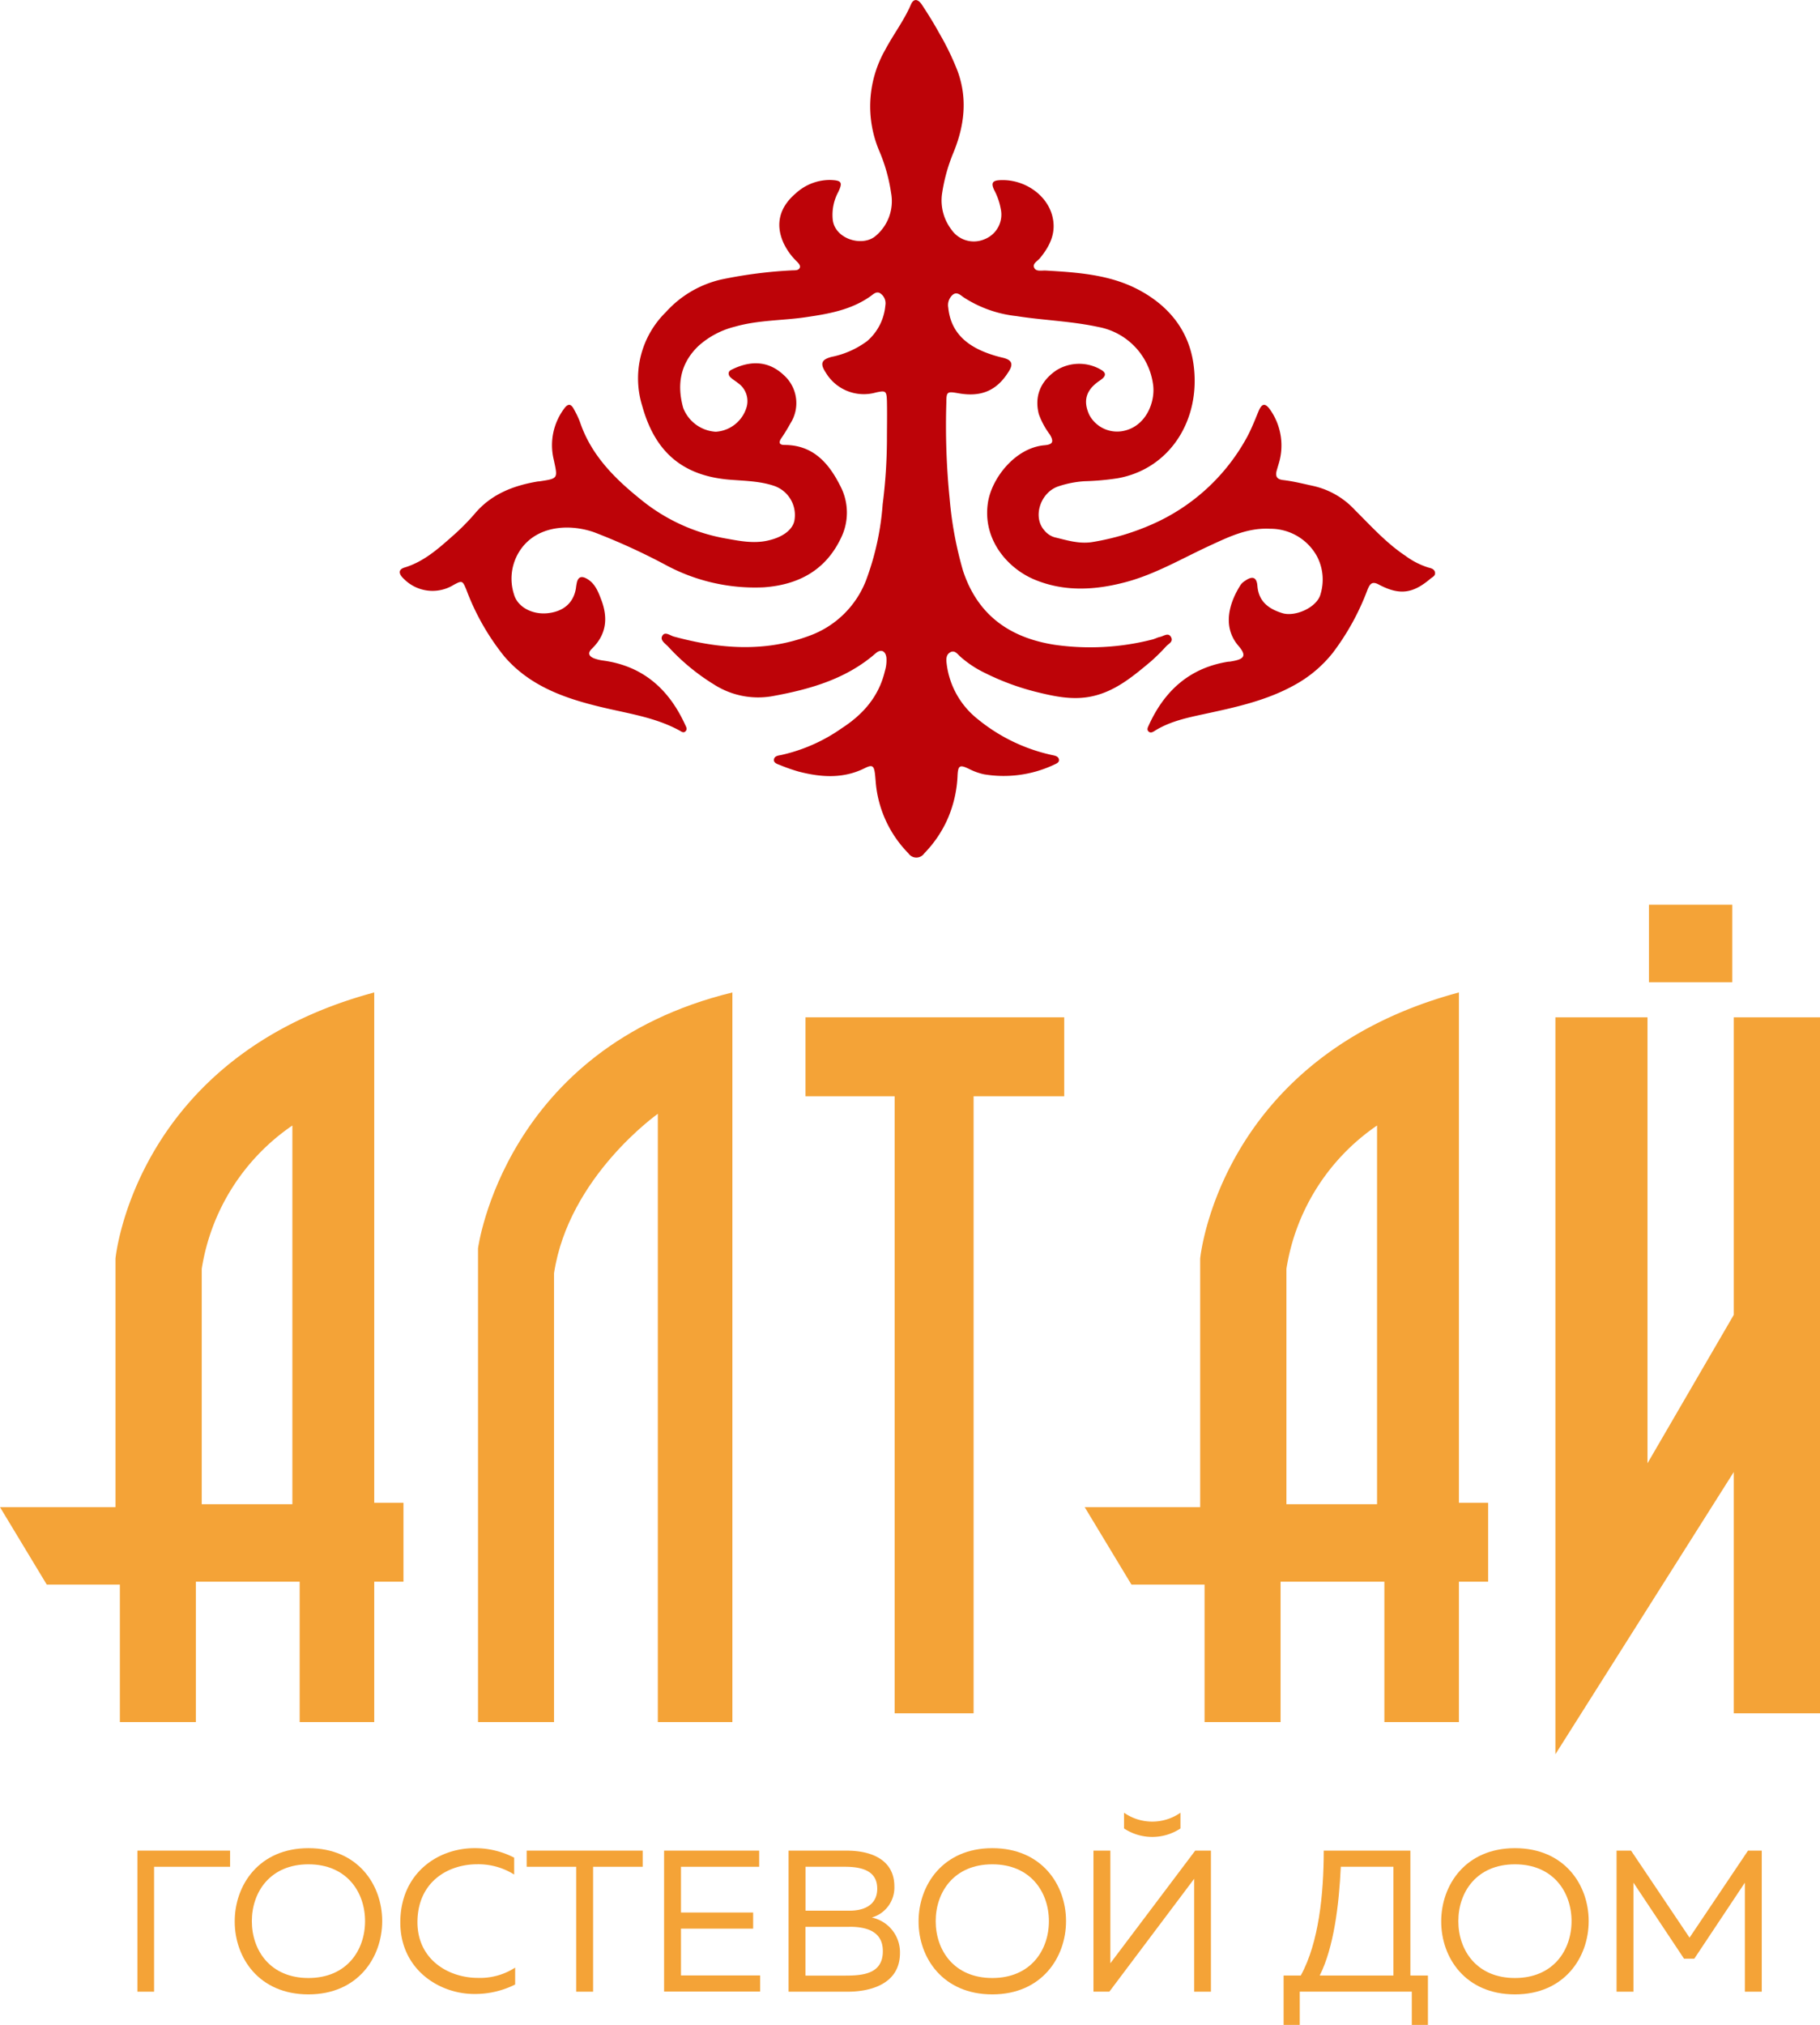 <svg xmlns="http://www.w3.org/2000/svg" viewBox="0 0 311.25 346.22"><defs><style>.cls-1{fill:#f4a337;}.cls-2{fill:#bd0308;}</style></defs><title>logo</title><g id="Слой_2" data-name="Слой 2"><g id="Слой_1-2" data-name="Слой 1"><path class="cls-1" d="M64,256.94V169.69c-41,11-44.25,45.5-44.25,45.5v42.5H0l8,13.25H20.5v23.5h13v-24H51.25v24H64v-24h5v-13.5Zm-14,.25H34.5V216.94A36.54,36.54,0,0,1,50,192.44Z"/><path class="cls-1" d="M249.5,256.94V169.69c-41,11-44.25,45.5-44.25,45.5v42.5H185.5l8,13.25H206v23.5h13v-24h17.75v24H249.5v-24h5v-13.5Zm-14,.25H220V216.94a36.54,36.54,0,0,1,15.5-24.5Z"/><path class="cls-1" d="M125.25,169.69V294.44H112.5v-104s-15.25,10.75-17.75,27.25v76.75h-13v-81S86.25,179.19,125.25,169.69Z"/><polygon class="cls-1" points="137.75 173.94 182 173.94 182 187.44 166.5 187.44 166.5 292.94 153 292.94 153 187.44 137.75 187.44 137.75 173.94"/><polygon class="cls-1" points="311.25 173.94 311.25 292.94 296.5 292.94 296.5 251.69 266 299.94 266 173.94 281.75 173.94 281.75 250.19 296.5 224.82 296.5 173.94 311.25 173.94"/><rect class="cls-1" x="282" y="154.69" width="14.25" height="13.25"/><path class="cls-1" d="M23.5,340.54V316.42H39.35v2.76h-13v21.36Z"/><path class="cls-1" d="M52.75,316c8.44,0,12.61,6.24,12.61,12.47S61.19,341,52.75,341s-12.61-6.24-12.61-12.47S44.31,316,52.75,316Zm0,2.76c-6.55,0-9.68,4.75-9.68,9.72s3.13,9.72,9.68,9.72,9.68-4.75,9.68-9.72S59.3,318.76,52.75,318.76Z"/><path class="cls-1" d="M81.14,316a14.61,14.61,0,0,1,6.79,1.62v2.89a11.51,11.51,0,0,0-6.31-1.76c-5,0-10.2,3-10.23,9.89,0,6.44,5.34,9.54,10.34,9.54a11,11,0,0,0,6.37-1.76v2.89a15.28,15.28,0,0,1-7,1.62c-6.06,0-12.68-4.27-12.64-12.3C68.5,320.28,74.87,316,81.14,316Z"/><path class="cls-1" d="M109.91,316.42v2.76h-8.48v21.36H98.54V319.18H90.07v-2.76Z"/><path class="cls-1" d="M129.83,316.42v2.76H116.46V327H128.8v2.76H116.46v8H130v2.76H113.57V316.42Z"/><path class="cls-1" d="M144.75,316.42c4.93,0,8.2,2,8.2,6.1a5.33,5.33,0,0,1-3.86,5.34,6.07,6.07,0,0,1,4.82,6.06c0,5.48-5.37,6.62-8.89,6.62H134.86V316.42Zm-.24,2.76h-6.75v7.51h7.54c2.52,0,4.72-1,4.72-3.76S147.92,319.18,144.51,319.18Zm.72,10.27h-7.48v8.34h6.68c3,0,6.55-.21,6.55-4.17C151,329.86,147.54,329.44,145.23,329.44Z"/><path class="cls-1" d="M169.7,316c8.44,0,12.61,6.24,12.61,12.47S178.14,341,169.7,341s-12.61-6.24-12.61-12.47S161.26,316,169.7,316Zm0,2.76c-6.55,0-9.68,4.75-9.68,9.72s3.13,9.72,9.68,9.72,9.68-4.75,9.68-9.72S176.24,318.76,169.7,318.76Z"/><path class="cls-1" d="M204.22,340.54V321.24l-14.5,19.29H187V316.42h2.89v19.26l14.51-19.26h2.69v24.12Zm-2.34-27.91v-2.69a8.43,8.43,0,0,1-9.65,0v2.69a8.76,8.76,0,0,0,9.65,0Z"/><path class="cls-1" d="M219.52,346.22v-8.44h2.93c3.1-5.62,3.93-14,3.93-21.36h14.82v21.36h3v8.44h-2.76v-5.69H222.28v5.69Zm6.17-8.44H238.3V319.18h-9C229,325.69,228.1,333,225.69,337.78Z"/><path class="cls-1" d="M259.08,316c8.44,0,12.61,6.24,12.61,12.47S267.52,341,259.08,341s-12.61-6.24-12.61-12.47S250.64,316,259.08,316Zm0,2.76c-6.55,0-9.68,4.75-9.68,9.72s3.13,9.72,9.68,9.72,9.68-4.75,9.68-9.72S265.63,318.76,259.08,318.76Z"/><path class="cls-1" d="M301.29,316.42v24.12h-2.89V321.9l-8.65,13H288l-8.65-13v18.64h-2.89V316.42h2.48l10,14.88,10-14.88Z"/><path class="cls-2" d="M151.68,75.45c0-2.29.05-4.59,0-6.88-.06-1.74-.21-1.83-1.89-1.46a7.58,7.58,0,0,1-8.58-3.42c-1-1.52-.74-2.21,1-2.67a15.16,15.16,0,0,0,6.1-2.71,9.08,9.08,0,0,0,3.1-6.09,2.05,2.05,0,0,0-.86-2.06c-.67-.44-1.22.17-1.72.52-3.35,2.35-7.21,3-11.13,3.57s-8.06.47-12,1.6a14.52,14.52,0,0,0-6.25,3.3c-3.13,3-3.72,6.62-2.61,10.6a6.38,6.38,0,0,0,5.56,4.07,5.87,5.87,0,0,0,5.26-4.14,3.76,3.76,0,0,0-1.4-4.15c-.43-.34-.91-.62-1.32-1s-.52-1,.15-1.31c2.74-1.38,6-1.84,8.9.87a6.42,6.42,0,0,1,1.22,8.24c-.49.88-1,1.74-1.58,2.58s-.26,1.17.54,1.17c4.86,0,7.56,3.08,9.53,7a9.8,9.8,0,0,1,.12,8.91c-2.62,5.51-7.26,8-13.19,8.43A32.16,32.16,0,0,1,114,96.68,108.46,108.46,0,0,0,101.59,91c-4.49-1.56-10.33-1.07-13,3.67a8.74,8.74,0,0,0-.7,6.92c.61,2.23,3.16,3.52,5.74,3.26,2.74-.28,4.45-1.77,4.86-4.25a10.59,10.59,0,0,1,.18-1.08c.24-.87.77-1.05,1.56-.64,1.52.79,2.06,2.26,2.62,3.73,1.17,3.12.84,5.93-1.65,8.33-.79.76-.43,1.3.41,1.63a7.08,7.08,0,0,0,1.6.38c6.76.94,11.17,4.89,13.94,10.92.16.35.45.77.1,1.15s-.7.07-1-.09c-4-2.2-8.45-2.87-12.82-3.89-6.43-1.5-12.66-3.54-17.18-8.8a41.06,41.06,0,0,1-6.5-11.42c-.64-1.55-.72-1.6-2.16-.82a6.89,6.89,0,0,1-8.5-1c-1-.92-1-1.67.21-2,3.21-1,5.65-3.18,8.08-5.33a39,39,0,0,0,3.78-3.8C84,84.47,87.85,83,92.05,82.31l.14,0c3.33-.5,3.2-.47,2.51-3.72a10.45,10.45,0,0,1,1.8-8.75c.74-1,1.22-.7,1.68.19a15.73,15.73,0,0,1,1,2.11c1.89,5.64,5.89,9.63,10.35,13.22A31.63,31.63,0,0,0,124,92.05c2.54.45,5.09,1,7.74.27,2.23-.57,4-1.85,4.16-3.6a5.27,5.27,0,0,0-3.47-5.63c-2.51-.86-5.14-.86-7.74-1.08-8.66-.74-12.88-5.45-14.87-12.64a15.87,15.87,0,0,1,4.05-16,18.25,18.25,0,0,1,9.56-5.6,78,78,0,0,1,12.22-1.55c.41,0,.91,0,1.11-.41s-.23-.84-.54-1.15A10.66,10.66,0,0,1,134,41.55c-1.56-3.45-.48-6.32,2.1-8.5A8.62,8.62,0,0,1,142,30.77c1.92.07,2.17.38,1.34,2.09a8.23,8.23,0,0,0-.92,4.77c.42,3.24,5,4.61,7.27,2.76a7.75,7.75,0,0,0,2.7-7.4,28.86,28.86,0,0,0-2-7.13,19.5,19.5,0,0,1,1-17.35c1.39-2.63,3.22-5,4.4-7.75.43-1,1.15-1,1.84,0,1.06,1.6,2.08,3.24,3,4.92a45.52,45.52,0,0,1,3.16,6.54c1.71,4.75,1.11,9.33-.71,13.81a29.54,29.54,0,0,0-2,7.27,8.23,8.23,0,0,0,1.66,6,4.63,4.63,0,0,0,5.64,1.6,4.53,4.53,0,0,0,2.75-5.25,10.75,10.75,0,0,0-1.08-3.1c-.61-1.26-.34-1.69,1-1.75,4.23-.2,8.25,2.66,9,6.52.54,2.65-.56,4.82-2.19,6.81-.42.51-1.32.92-1,1.64s1.28.45,2,.49c5.45.32,10.93.68,15.85,3.28,5.08,2.69,8.56,6.86,9.39,12.66,1.36,9.5-4,18-13,19.58a44.58,44.58,0,0,1-5.61.5,17.45,17.45,0,0,0-4.44.86c-3.1,1-4.48,5.19-2.5,7.48a3.58,3.58,0,0,0,1.78,1.24c2.2.52,4.32,1.23,6.72.78a41.81,41.81,0,0,0,10-3,34.07,34.07,0,0,0,16.2-14.88c.79-1.46,1.38-3,2-4.49.59-1.36,1.14-1.39,2-.17a10.65,10.65,0,0,1,1.39,9.32c-.1.35-.21.7-.31,1.06-.26,1,.07,1.48,1.1,1.6,1.73.2,3.42.63,5.12,1a13.79,13.79,0,0,1,7.15,4.11c2.76,2.74,5.37,5.66,8.65,7.84a13.21,13.21,0,0,0,3.9,2c.47.12,1.06.25,1.16.84s-.42.78-.76,1.06c-3.07,2.61-5.34,2.88-8.89,1-1.17-.63-1.52,0-1.89.89a42.46,42.46,0,0,1-5.94,10.8,21.49,21.49,0,0,1-6.46,5.46c-4.84,2.71-10.15,3.85-15.49,5-2.95.64-5.93,1.25-8.55,2.91-.3.19-.67.39-1,.09s-.15-.69,0-1c2.68-5.95,7-9.89,13.6-10.94.27,0,.55-.06.82-.11,2-.36,2.31-1,1-2.54-3-3.42-1.49-7.7.36-10.55a2.63,2.63,0,0,1,.72-.63c1.26-.89,2-.64,2.11.9.22,2.7,2,3.92,4.24,4.62s6-1,6.56-3.27a8.57,8.57,0,0,0-.61-6.43,9.07,9.07,0,0,0-8-4.72c-3.88-.21-7.14,1.41-10.46,2.94-4.69,2.17-9.18,4.82-14.22,6.17-5.24,1.4-10.53,1.71-15.65-.43-4.65-1.95-8.89-6.9-7.95-13.13.63-4.2,4.68-9.4,9.67-9.83,1.44-.12,1.65-.62.91-1.85a13.17,13.17,0,0,1-1.88-3.49c-.76-3,.25-5.59,3-7.47a7.38,7.38,0,0,1,7.81,0c.61.42.66.83.16,1.33a6.5,6.5,0,0,1-.77.58c-2.16,1.55-2.65,3.37-1.55,5.73a5.39,5.39,0,0,0,5.48,2.78c4.19-.61,5.91-5.09,5.39-8.16a11.57,11.57,0,0,0-9.37-9.68c-4.63-1-9.36-1.13-14-1.86a20.6,20.6,0,0,1-9-3.2c-.54-.38-1.14-1-1.84-.46a2.33,2.33,0,0,0-.79,2.22c.4,4,2.85,6.28,6.38,7.66a21,21,0,0,0,2.89.89c1.61.37,1.94,1.08,1,2.48-2,3.17-4.66,4.29-8.48,3.62-2-.35-2.11-.32-2.12,1.64a124.87,124.87,0,0,0,.56,16.33,63.64,63.64,0,0,0,2.3,12.39c2.51,7.59,8,11.43,15.62,12.63a42.86,42.86,0,0,0,16.76-.9c.44-.11.85-.35,1.3-.44.63-.13,1.4-.8,1.87,0s-.36,1.14-.79,1.58a33.25,33.25,0,0,1-2.64,2.61c-3.17,2.65-6.34,5.33-10.59,6.07-3.06.53-6-.11-9-.85a42.73,42.73,0,0,1-8.75-3.23,18.14,18.14,0,0,1-4.33-2.88c-.43-.4-.9-1.09-1.64-.67s-.71,1.2-.61,2a14.23,14.23,0,0,0,5.24,9.37,30.19,30.19,0,0,0,12.6,6.16c.53.13,1.23.17,1.35.77s-.55.77-1,1a20.26,20.26,0,0,1-11.82,1.56,10.63,10.63,0,0,1-2.57-.93c-1.53-.73-1.85-.62-1.94,1.1a20.67,20.67,0,0,1-1.76,7.59,20,20,0,0,1-3.94,5.76,1.63,1.63,0,0,1-2.7,0,19.7,19.7,0,0,1-5.52-11.43c-.09-.73-.12-1.46-.21-2.19-.17-1.37-.47-1.56-1.64-1-3.71,1.89-7.53,1.64-11.39.64a30.11,30.11,0,0,1-3.24-1.13c-.45-.17-1.09-.36-1-.95s.71-.66,1.2-.75A28.83,28.83,0,0,0,144,124.48c3.63-2.35,6.31-5.42,7.33-9.74a6.33,6.33,0,0,0,.26-2.31c-.16-1.16-.94-1.5-1.82-.74-5.07,4.43-11.27,6.17-17.67,7.34a14,14,0,0,1-10-2,36.44,36.44,0,0,1-7.82-6.46c-.5-.54-1.47-1.1-1-1.88s1.34,0,2,.16c7.71,2.09,15.42,2.72,23.09-.13a16.34,16.34,0,0,0,9.74-9.5,46.82,46.82,0,0,0,2.84-13C151.41,82.66,151.65,79.06,151.68,75.45Z"/></g></g></svg>
